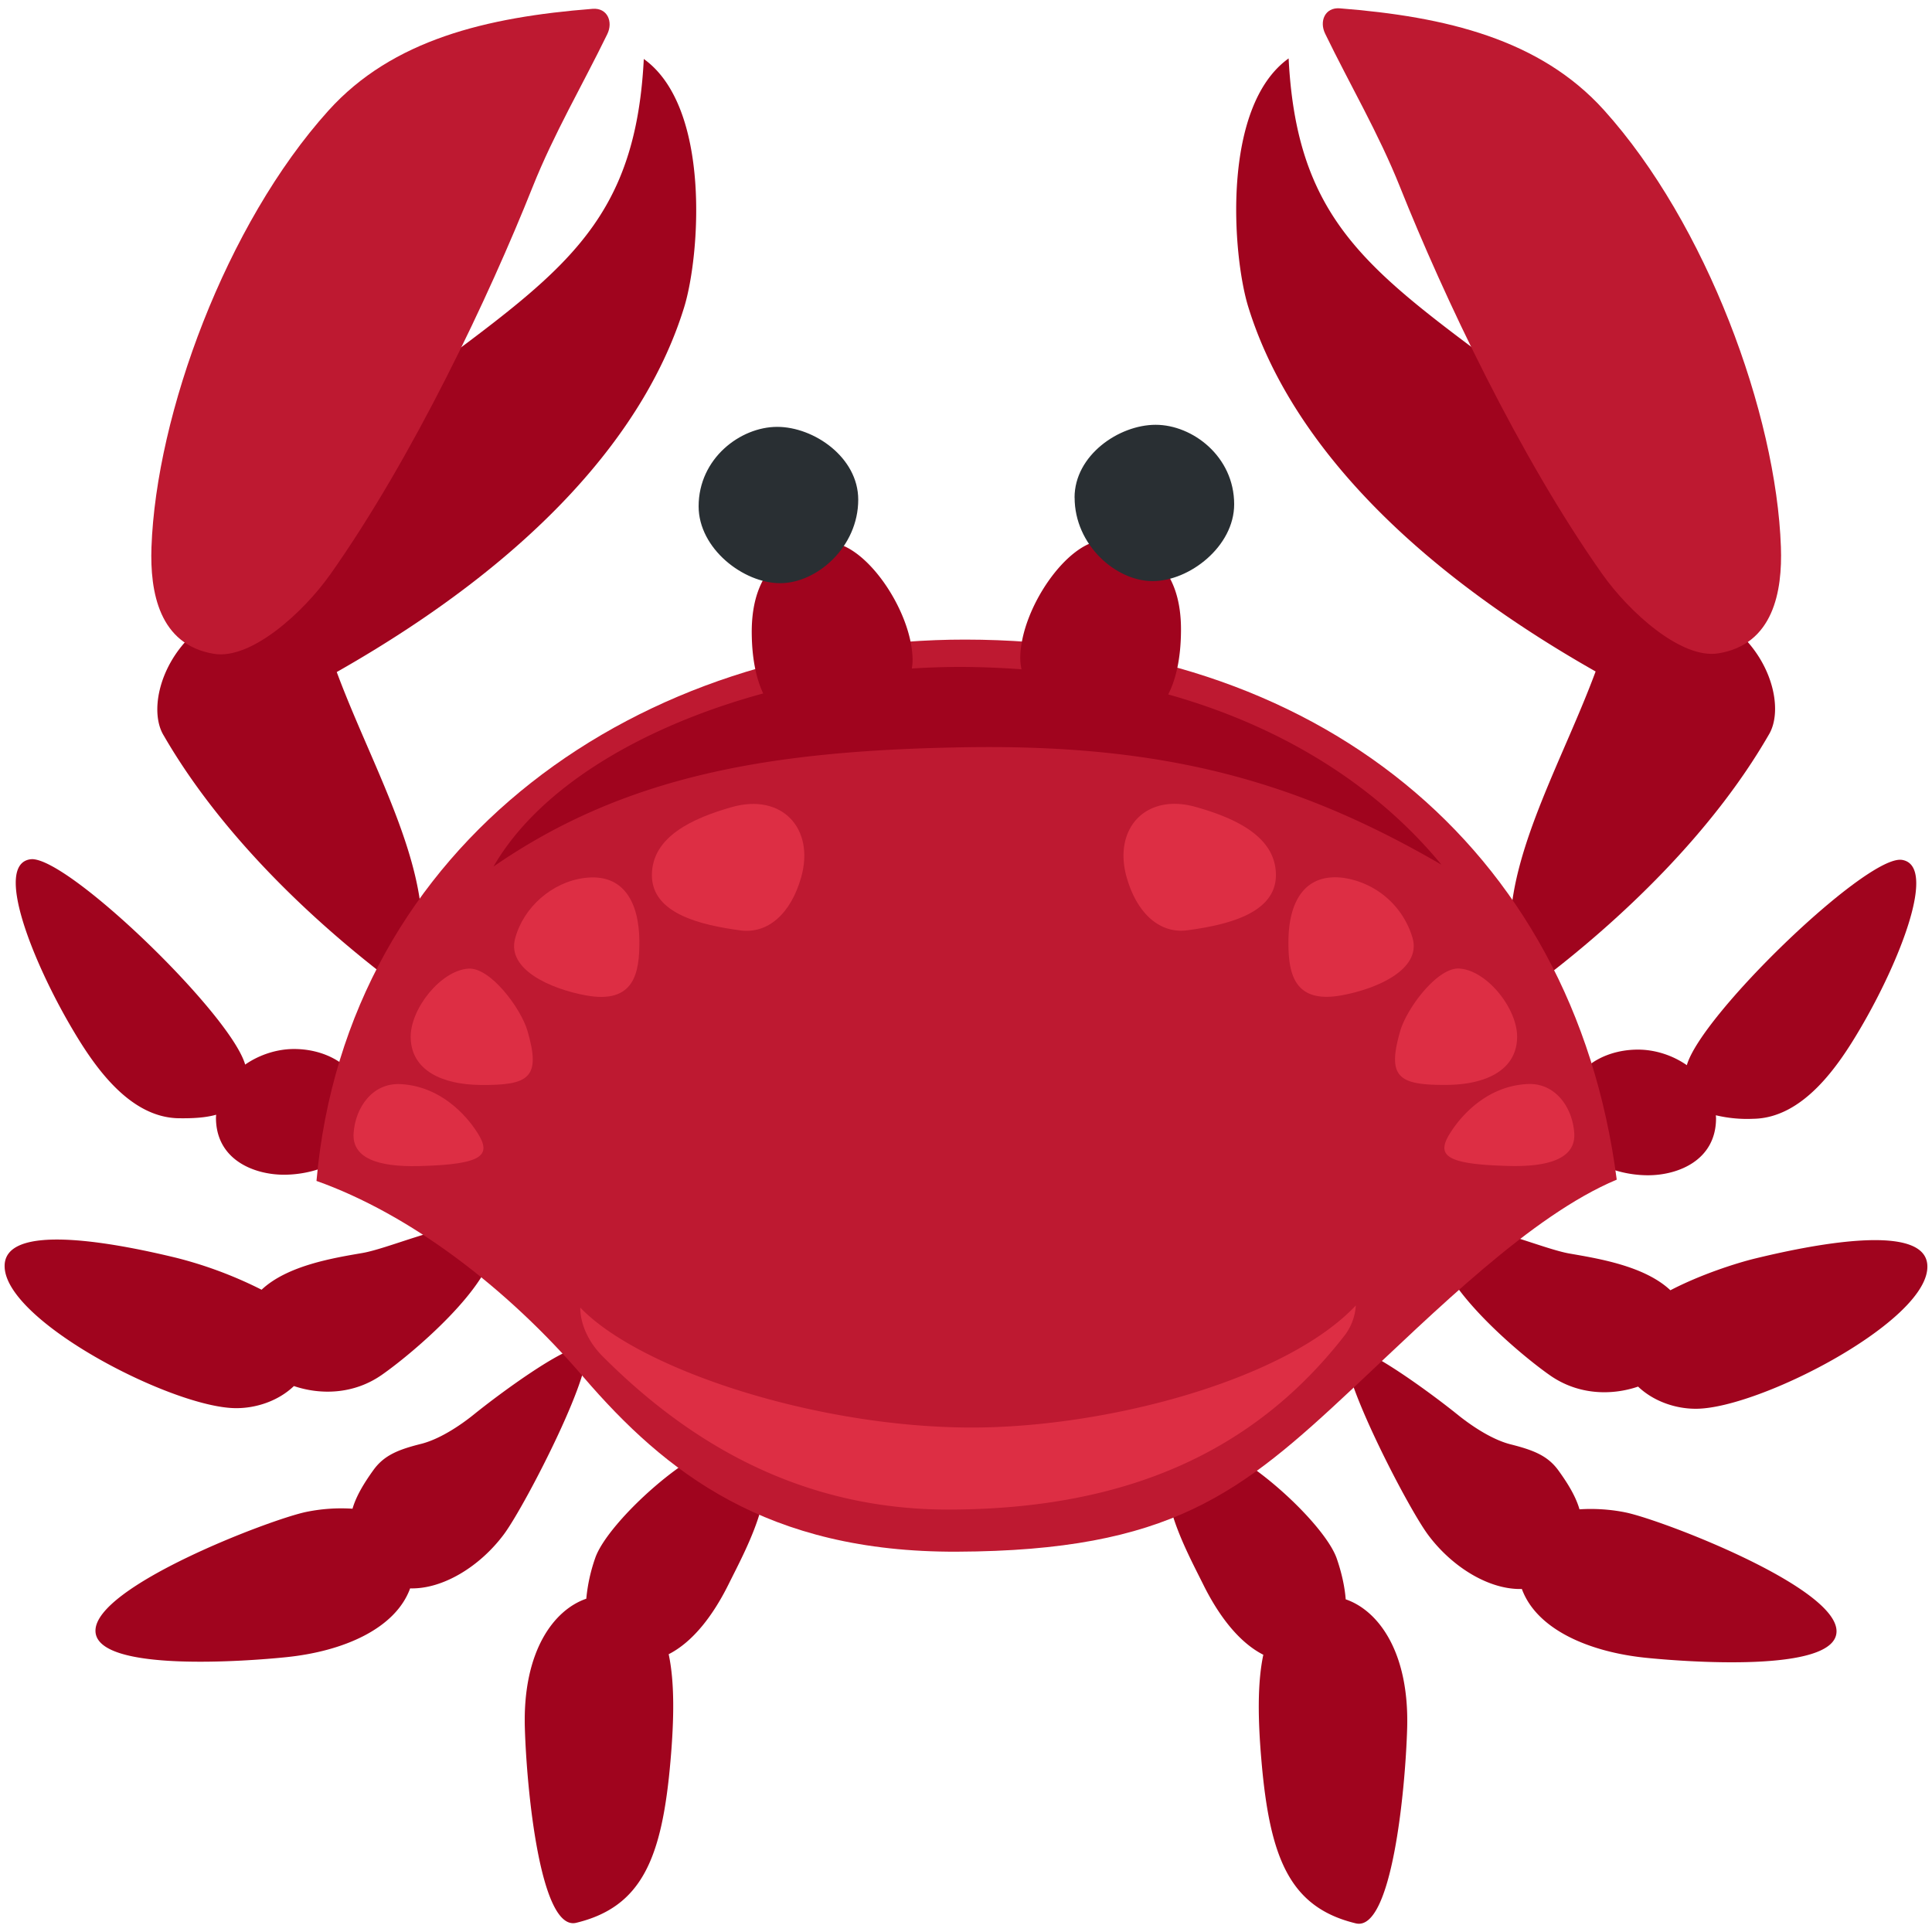 <svg xmlns="http://www.w3.org/2000/svg" width="120" height="120" viewBox="0 0 31.75 31.75"><path d="M.524 14.12a.2.2 0 00-.03.002c-.591.093.042 1.679.685 2.772.351.598.933 1.473 1.762 1.483.225.003.435-.008.611-.058l-.003.048c0 .694.626.938 1.118.938.605 0 1.35-.318 1.35-1.012 0-.693-.58-1.054-1.185-1.054-.277 0-.567.092-.803.256-.237-.825-2.875-3.378-3.505-3.376zM7.737 20.131c-.502.006-1.369.388-1.778.46-.47.081-1.234.203-1.66.604a6.793 6.793 0 00-1.396-.523c-.784-.19-2.945-.665-2.822.202.128.899 2.752 2.247 3.776 2.267.35.007.72-.12.973-.363.44.149.983.137 1.442-.182.497-.345 1.846-1.482 1.846-2.176 0-.216-.153-.291-.38-.289zM9.545 22.144c-.285-.01-1.32.747-1.76 1.103-.156.126-.517.392-.86.48-.376.094-.609.186-.785.427-.166.23-.288.437-.347.64a2.852 2.852 0 00-.758.052c-.593.122-3.475 1.224-3.466 1.956.008.693 2.539.494 3.14.431.941-.097 1.79-.47 2.031-1.13.536.015 1.146-.358 1.542-.89.361-.486 1.586-2.878 1.31-3.057a.09.09 0 00-.047-.012zM10.58.969c-.162 3.205-1.833 3.734-4.999 6.26l-2.455 3.234c-.53.524-.66 1.26-.435 1.625.918 1.589 2.397 3.021 3.824 4.093l.421-.993c-.044-1.292-.888-2.757-1.402-4.144 3.298-1.872 5.09-3.981 5.71-5.997.258-.838.446-3.283-.664-4.078z" fill="#a0041e"/><path d="M5.422 9.448C6.793 7.508 8.038 4.865 8.75 3.08c.352-.884.823-1.682 1.23-2.519.099-.203.002-.435-.241-.416-1.744.137-3.291.507-4.342 1.673-1.681 1.865-2.831 4.99-2.908 7.179-.025.725.122 1.6 1.028 1.748.612.1 1.471-.685 1.905-1.298z" fill="#be1931"/><path d="M12.073 23.695c-.656.013-2.09 1.317-2.292 1.911a2.792 2.792 0 00-.146.667c-.527.18-1.045.853-1.01 2.116.03 1.034.256 3.351.844 3.21 1.085-.262 1.412-1.07 1.55-2.664.06-.688.068-1.289-.03-1.75.404-.206.734-.645.985-1.151.308-.622 1.008-1.875.276-2.3a.334.334 0 00-.177-.039zM21.177.96c.161 3.205 1.833 3.734 4.998 6.26l2.456 3.234c.53.525.66 1.26.434 1.625-.917 1.589-2.396 3.021-3.823 4.094l-.422-.994c.044-1.292.888-2.757 1.402-4.144-3.298-1.871-5.09-3.981-5.71-5.997-.257-.838-.445-3.283.665-4.078z" fill="#a0041e"/><path d="M26.335 9.439c-1.372-1.94-2.616-4.583-3.328-6.367-.353-.884-.824-1.681-1.23-2.519-.099-.203-.003-.435.241-.416 1.744.137 3.29.507 4.342 1.673 1.681 1.866 2.831 4.99 2.907 7.18.026.724-.122 1.6-1.027 1.747-.613.1-1.472-.685-1.905-1.298z" fill="#be1931"/><path d="M31.226 14.129a.2.2 0 01.03.002c.591.093-.042 1.68-.685 2.772-.351.598-.933 1.473-1.762 1.483a2.212 2.212 0 01-.611-.058l.003.048c0 .694-.626.938-1.118.938-.605 0-1.35-.318-1.35-1.011 0-.694.58-1.054 1.185-1.054.277 0 .567.091.803.256.237-.825 2.875-3.378 3.505-3.376zM24.013 20.14c.502.007 1.369.388 1.778.46.47.082 1.234.203 1.66.604.498-.26 1.09-.449 1.396-.523.784-.19 2.945-.664 2.822.203-.128.898-2.752 2.247-3.776 2.267-.35.007-.72-.122-.973-.364-.44.15-.983.137-1.442-.181-.497-.345-1.846-1.483-1.846-2.176 0-.217.153-.292.38-.29zM19.677 23.704c.656.014 2.09 1.317 2.292 1.912.074.215.129.446.146.667.527.18 1.045.852 1.01 2.115-.03 1.035-.256 3.352-.844 3.21-1.085-.262-1.412-1.07-1.55-2.664-.06-.687-.068-1.289.03-1.75-.404-.206-.734-.645-.985-1.15-.308-.622-1.008-1.875-.276-2.3a.334.334 0 01.177-.04zM22.205 22.153c.285-.01 1.32.748 1.76 1.104.156.125.517.392.86.479.376.095.609.186.785.428.166.229.288.436.347.64.252-.017.52.002.758.051.593.122 3.475 1.225 3.466 1.956-.008.694-2.539.494-3.14.432-.941-.098-1.79-.471-2.031-1.13-.536.015-1.146-.358-1.542-.891-.361-.486-1.586-2.877-1.31-3.057a.09.09 0 01.047-.012z" fill="#a0041e"/><path d="M5.201 19.407c.499-5.594 5.367-8.901 10.664-8.896 5.687.005 9.988 3.339 10.704 8.875-1.406.589-2.987 2.166-4.341 3.434-1.834 1.718-2.993 2.666-6.501 2.68-3.126.013-4.793-1.303-6.139-2.87-1.27-1.481-2.861-2.681-4.387-3.223z" fill="#be1931"/><g fill="#dd2e44"><path d="M13.167 14.414c-.172.611-.555.936-1 .876-.643-.087-1.454-.272-1.454-.907s.673-.937 1.311-1.119c.83-.236 1.367.354 1.143 1.15zM10.507 15.463c.004.525-.082 1.041-.878.895-.587-.108-1.3-.426-1.164-.934.136-.514.609-.93 1.142-.996.646-.081.895.408.9 1.035zM8.669 16.942c.224.77.027.895-.77.888-.634-.005-1.14-.24-1.15-.778-.009-.472.495-1.105.95-1.134.359-.022.86.649.97 1.024zM7.849 18.62c.234.37.085.516-.96.543-.686.018-1.105-.134-1.078-.54.028-.422.31-.832.774-.807.649.036 1.072.5 1.264.804z"/></g><g fill="#dd2e44"><path d="M18.514 14.412c.172.612.555.936 1 .876.643-.087 1.454-.272 1.454-.907s-.673-.937-1.311-1.118c-.829-.237-1.366.354-1.143 1.15zM21.174 15.461c-.004.525.082 1.042.878.895.587-.108 1.3-.426 1.164-.933a1.394 1.394 0 00-1.142-.997c-.645-.08-.895.409-.9 1.035zM23.012 16.94c-.224.771-.027.895.77.889.634-.006 1.14-.24 1.15-.779.009-.471-.495-1.105-.95-1.133-.358-.023-.86.648-.97 1.023zM23.833 18.618c-.235.37-.085.516.958.543.687.018 1.106-.134 1.08-.54-.029-.422-.31-.832-.775-.806-.649.035-1.072.5-1.263.803z"/></g><path d="M18.125 8.881c-.591.024-1.339 1.114-1.358 1.909a.919.919 0 00.02.209 14.365 14.365 0 00-.992-.039c-.267 0-.538.009-.81.026a.914.914 0 00.012-.162c-.02-.82-.817-1.955-1.416-1.908-.603.048-1.237.393-1.227 1.494.004.423.075.744.188.986-1.948.53-3.668 1.521-4.432 2.845 2.18-1.507 4.574-1.911 7.771-1.961 3.293-.051 5.468.571 7.807 1.93-.993-1.21-2.494-2.238-4.49-2.798.126-.247.206-.584.21-1.036.012-1.101-.623-1.446-1.226-1.494a.475.475 0 00-.057 0z" fill="#a0041e"/><path d="M14.104 8.211c0 .778-.678 1.373-1.283 1.373-.605 0-1.34-.569-1.34-1.263 0-.787.686-1.306 1.291-1.306.605 0 1.332.502 1.332 1.196zM17.66 8.177c0 .778.677 1.373 1.282 1.373s1.34-.57 1.34-1.263c0-.787-.686-1.306-1.29-1.306-.606 0-1.333.502-1.333 1.196z" fill="#292f33"/><path d="M9.536 21.488c0 .276.138.57.36.794 1.39 1.397 3.234 2.534 5.716 2.526 2.878-.01 4.99-.935 6.49-2.868a.902.902 0 00.179-.486c-1.172 1.244-4.189 2.036-6.443 2.005-2.545-.034-5.353-.978-6.302-1.971z" fill="#dd2e44"/></svg>